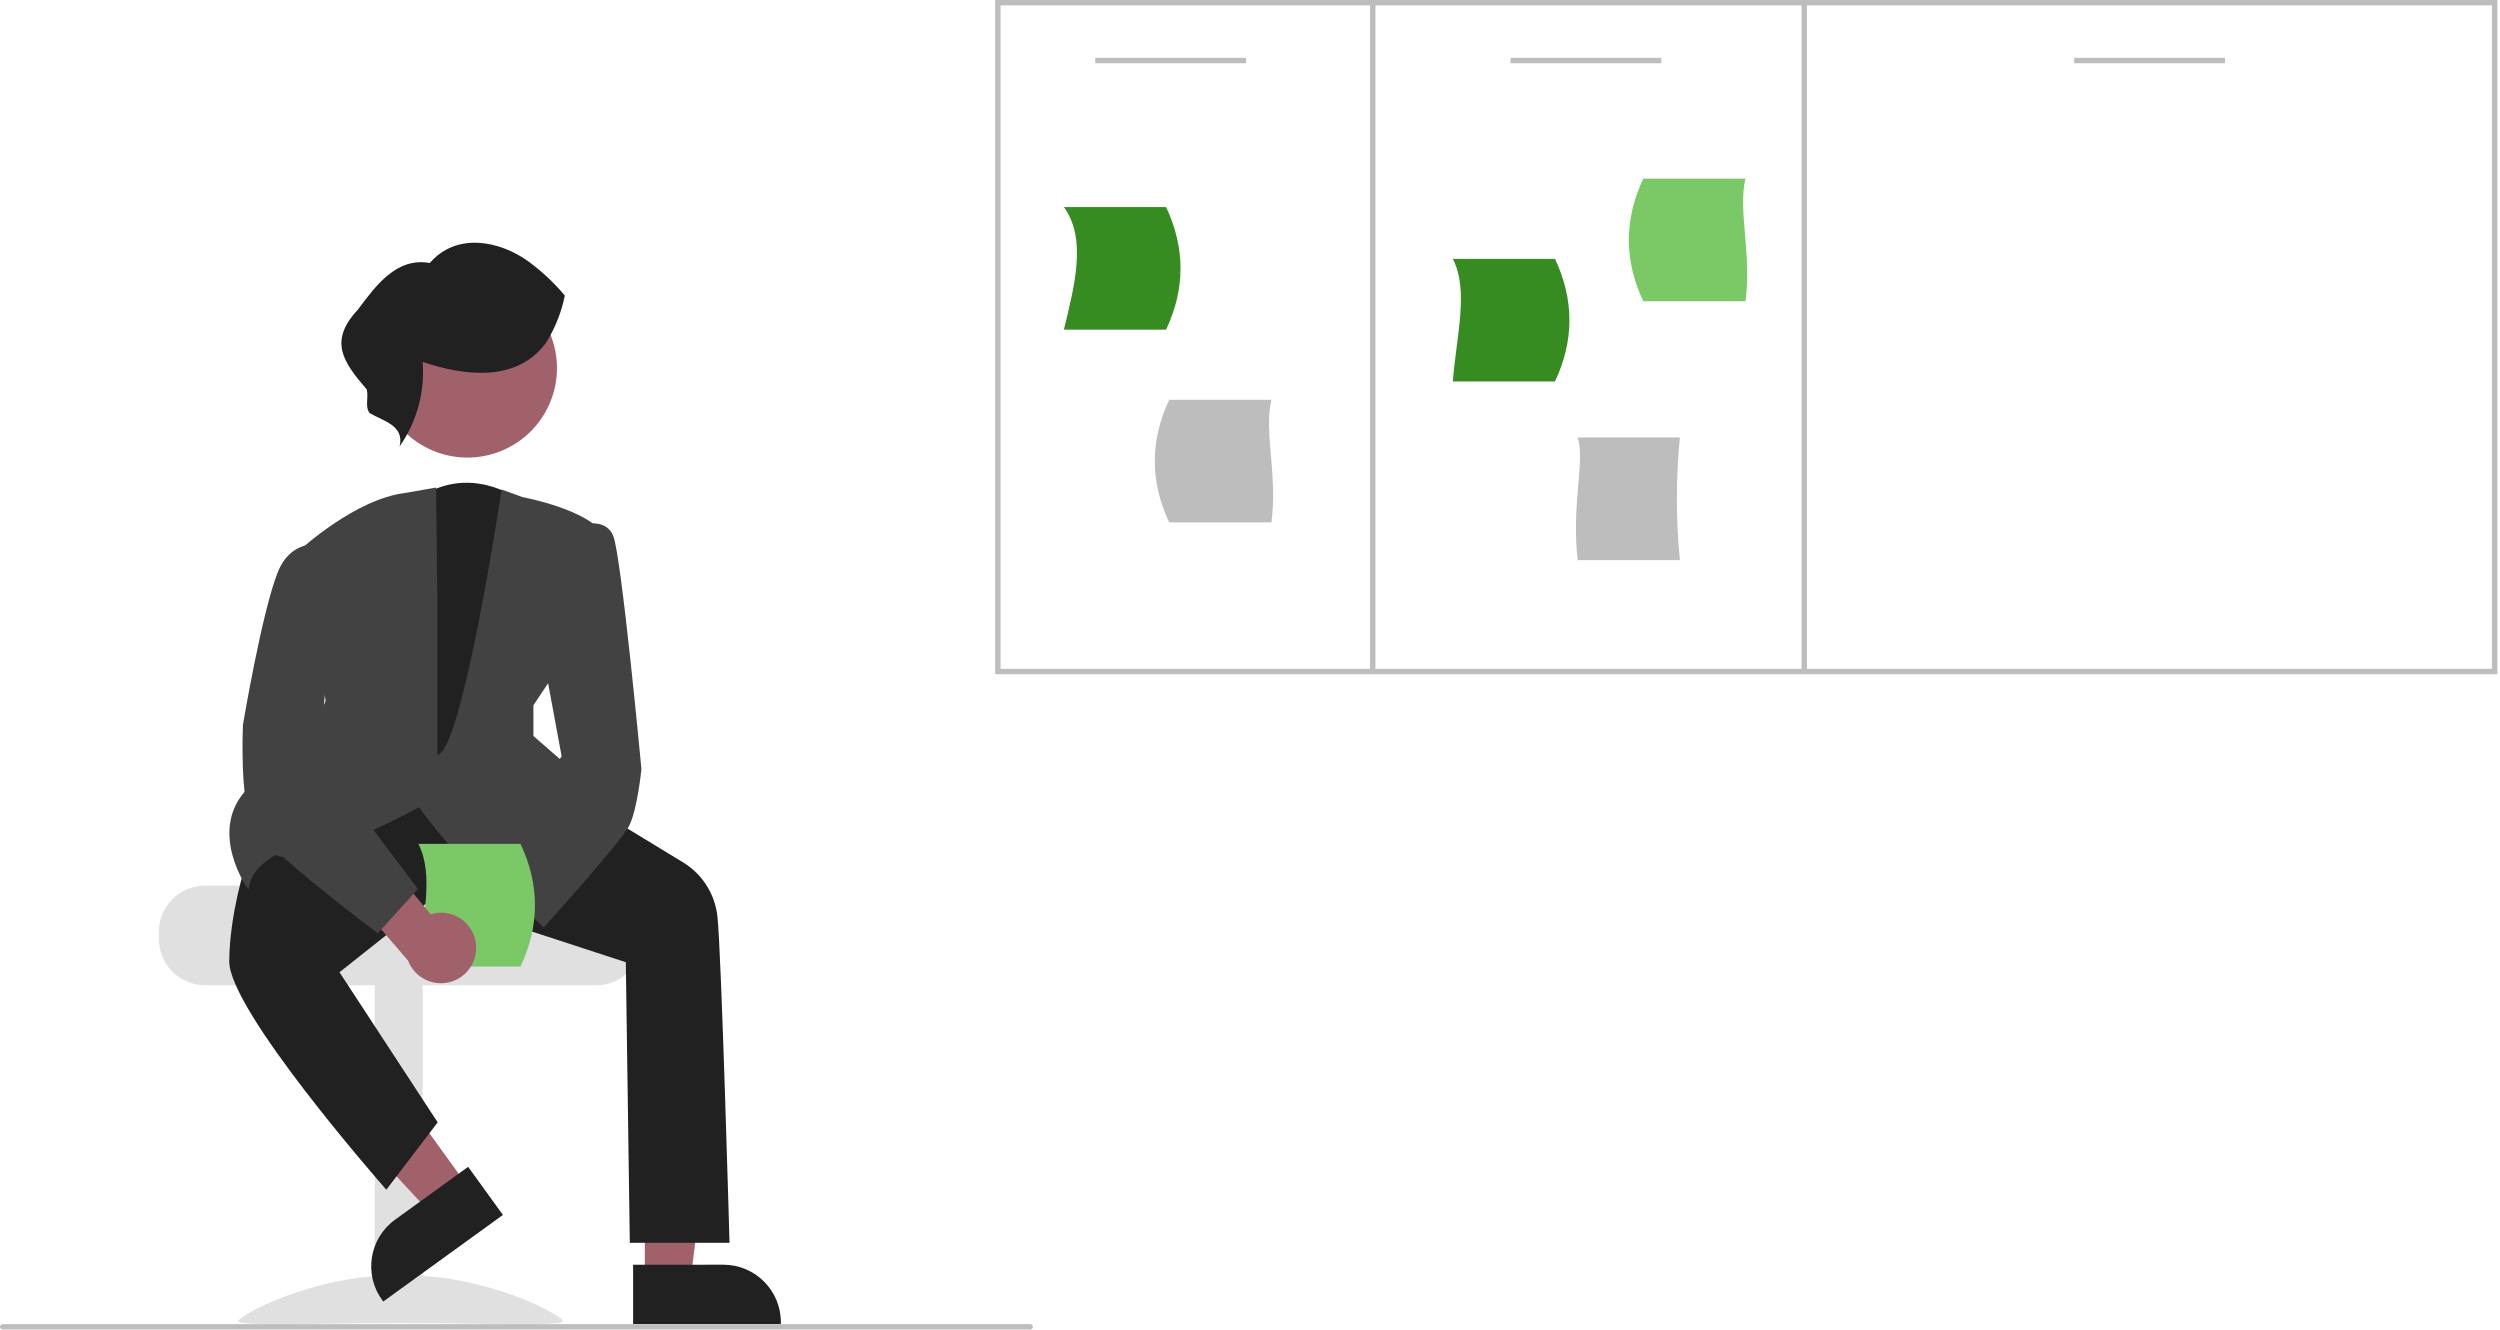 <?xml version="1.0" encoding="UTF-8"?>
<svg width="927px" height="493px" viewBox="0 0 927 493" version="1.1" xmlns="http://www.w3.org/2000/svg" xmlns:xlink="http://www.w3.org/1999/xlink">
    <title>undraw_Sorting_thoughts_re_fgli</title>
    <g id="Page-1" stroke="none" stroke-width="1" fill="none" fill-rule="evenodd">
        <g id="undraw_Sorting_thoughts_re_fgli" fill-rule="nonzero">
            <path d="M369.012,0 L369.012,250 L926.012,250 L926.012,0 L369.012,0 Z M371.012,248 L371.012,2 L508.012,2 L508.012,248 L371.012,248 Z M510.012,2 L668.012,2 L668.012,248 L510.012,248 L510.012,2 Z M924.012,248 L670.012,248 L670.012,2 L924.012,2 L924.012,248 Z" id="Shape" fill="#BDBDBD"></path>
            <path d="M432.387,122.243 L394.494,122.243 C398.756,104.756 402.851,88.43 394.494,76.771 L432.387,76.771 C439.52,91.944 439.52,107.102 432.387,122.243 Z" id="Path" fill="#378C21"></path>
            <path d="M622.892,207.692 L584.999,207.692 C582.629,186.612 587.858,170.9 584.999,162.219 L622.892,162.219 C621.436,177.342 621.436,192.569 622.892,207.692 L622.892,207.692 Z" id="Path" fill="#BDBDBD"></path>
            <path d="M576.594,141.453 L538.7,141.453 C540.121,123.969 544.702,107.642 538.7,95.981 L576.594,95.981 C583.728,111.138 583.728,126.296 576.594,141.453 Z" id="Path" fill="#378C21"></path>
            <path d="M609.329,111.718 L647.223,111.718 C649.593,94.23 644.364,77.904 647.223,66.245 L609.329,66.245 C602.195,81.403 602.195,96.56 609.329,111.718 Z" id="Path" fill="#7BC867"></path>
            <path d="M433.545,193.714 L471.439,193.714 C473.809,176.227 468.58,159.901 471.439,148.242 L433.545,148.242 C426.411,163.4 426.411,178.557 433.545,193.714 Z" id="Path" fill="#BDBDBD"></path>
            <rect id="Rectangle" fill="#BDBDBD" x="406.115" y="21.457" width="55.896" height="2"></rect>
            <rect id="Rectangle" fill="#BDBDBD" x="560.115" y="21.457" width="55.896" height="2"></rect>
            <rect id="Rectangle" fill="#BDBDBD" x="769.115" y="21.457" width="55.896" height="2"></rect>
            <path d="M58.913,345.492 L58.913,348.228 C58.922,357.67 66.574,365.322 76.016,365.33 L221.043,365.33 C230.487,365.327 238.142,357.672 238.146,348.228 L238.146,345.492 C238.154,341.49 236.749,337.613 234.177,334.546 C233.322,333.528 232.353,332.61 231.291,331.81 L156.068,331.81 C154.179,331.809 152.648,330.278 152.647,328.39 L76.016,328.39 C66.576,328.403 58.927,336.052 58.913,345.492 L58.913,345.492 Z" id="Path" fill="#E0E0E0"></path>
            <rect id="Rectangle" fill="#E0E0E0" transform="translate(147.852, 427.587) rotate(-180) translate(-147.852, -427.587) " x="138.959" y="364.651" width="17.786" height="125.873"></rect>
            <path d="M88.336,489.899 C88.336,491.821 115.288,490.642 148.536,490.642 C181.784,490.642 208.736,491.821 208.736,489.899 C208.736,487.977 181.784,472.738 148.536,472.738 C115.288,472.738 88.336,487.977 88.336,489.899 Z" id="Path" fill="#E0E0E0"></path>
            <polygon id="Path" fill="#A0616A" points="239.093 474.5 256.084 474.499 264.167 408.962 239.09 408.963"></polygon>
            <path d="M234.759,468.952 L268.22,468.951 L268.222,468.951 C279.998,468.952 289.545,478.498 289.546,490.275 L289.546,490.968 L234.76,490.97 L234.759,468.952 Z" id="Path" fill="#212121"></path>
            <polygon id="Path" fill="#A0616A" points="173.322 439.693 159.556 449.653 114.588 401.297 134.905 386.597"></polygon>
            <path d="M186.488,450.496 L142.102,482.611 L141.696,482.05 C134.792,472.509 136.93,459.178 146.471,452.274 L146.472,452.273 L173.581,432.658 L186.488,450.496 Z" id="Path" fill="#212121"></path>
            <path d="M191.918,184.938 C191.918,184.938 174.092,171.586 154.816,184.938 L141.476,296.209 L181.533,296.209 L187.467,260.602 L200.82,207.192 L191.918,184.938 Z" id="Path" fill="#212121"></path>
            <path d="M232.049,356.787 L160.156,333.312 L125.883,360.509 L162.292,416.17 L143.249,441.145 L142.705,440.525 C140.342,437.834 84.844,374.411 85.004,356.423 C85.164,338.585 91.074,320.654 91.134,320.474 L109.162,294.885 L134.749,287.36 L219.459,299.249 L219.597,299.269 L253.823,320.101 C260.683,324.509 265.172,331.791 266.028,339.9 C267.498,353.128 270.453,459.061 270.483,460.13 L270.502,460.824 L233.535,460.824 L232.049,356.787 Z" id="Path" fill="#212121"></path>
            <path d="M186.451,330.208 C173.956,324.655 157.999,302.972 155.368,299.315 C150.227,302.114 112.732,322.153 102.162,317.001 C100.627,317.848 93.687,321.989 92.437,328.238 L92.124,329.806 L91.218,328.489 C91.051,328.246 74.766,304.032 95.833,288.982 C115.042,275.262 120.21,261.401 120.751,259.815 L110.328,204.726 L110.602,204.472 C111.457,203.678 131.747,185.01 150.26,182.79 L161.68,180.776 L162.18,224.254 L162.18,279.913 C171.408,278.754 186.006,181.5 186.006,181.5 L193.634,184.295 C195.606,184.673 217.757,189.098 223.636,197.916 L223.827,198.202 L203.679,252.676 L197.786,261.548 L197.786,272.905 L232.211,302.84 L231.722,303.352 C230.549,304.58 205.165,330.983 190.377,330.98 C189.029,331.001 187.691,330.738 186.451,330.208 L186.451,330.208 Z" id="Path" fill="#424242"></path>
            <circle id="Oval" fill="#A0616A" transform="translate(173.329, 136.475) rotate(-61.337) translate(-173.329, -136.475) " cx="173.329" cy="136.475" r="33.19"></circle>
            <path d="M164.972,340.093 C165.453,336.277 167.6,332.87 170.835,330.789 C174.069,328.709 178.059,328.167 181.731,329.311 L200.754,306.507 L217.432,314.687 L190.115,346.514 C187.732,352.691 181.106,356.11 174.691,354.471 C168.277,352.833 164.101,346.656 164.972,340.093 L164.972,340.093 Z" id="Path" fill="#A0616A"></path>
            <path d="M178.418,320.754 L208.262,280.465 L200.869,240.547 L212.862,195.574 L213.164,195.444 C213.406,195.34 219.146,192.922 223.515,194.734 C225.322,195.48 226.734,196.948 227.41,198.782 C230.38,206.205 237.538,281.803 237.841,285.149 C237.78,285.76 236.31,300.178 233.322,306.155 C230.347,312.104 203.216,342.121 202.063,343.397 L201.586,343.923 L178.418,320.754 Z" id="Path" fill="#424242"></path>
            <path d="M201.84,127.933 C190.792,141.828 171.857,139.282 156.706,134.197 C157.588,145.32 154.567,156.403 148.164,165.541 C150.121,157.66 141.878,156.091 137.069,153.161 C135.217,150.817 136.755,147.318 135.995,144.43 C127.36,134.305 121.637,126.666 132.722,114.784 C139.212,106.098 147,95.252 159.364,97.534 C169.148,86.122 185.18,89.09 196.119,97.073 C201.036,100.712 205.51,104.915 209.447,109.598 C208.188,115.759 205.844,121.648 202.524,126.989" id="Path" fill="#212121"></path>
            <path d="M382,493 L1,493 C0.448,493 2.84217094e-14,492.552 2.84217094e-14,492 C2.84217094e-14,491.448 0.448,491 1,491 L382,491 C382.552,491 383,491.448 383,492 C383,492.552 382.552,493 382,493 Z" id="Path" fill="#BDBDBD"></path>
            <path d="M193.015,358.378 L155.122,358.378 C156.543,340.893 161.124,324.567 155.122,312.906 L193.015,312.906 C200.15,328.063 200.15,343.22 193.015,358.378 Z" id="Path" fill="#7BC867"></path>
            <path d="M176.458,349.794 C175.977,345.978 173.831,342.572 170.596,340.491 C167.362,338.41 163.372,337.869 159.7,339.013 L140.676,316.208 L123.999,324.389 L151.316,356.216 C153.698,362.393 160.325,365.811 166.739,364.173 C173.154,362.534 177.33,356.357 176.458,349.794 Z" id="Path" fill="#A0616A"></path>
            <path d="M139.587,345.709 C137.885,344.433 97.867,314.354 93.396,305.413 C88.918,296.457 90.028,269.936 90.086,268.73 C90.156,268.313 97.123,226.867 103.016,212.135 C109.131,196.848 124.511,202.794 124.665,202.856 L125.13,203.042 L118.433,281.173 L154.962,329.63 L140.08,346.078 L139.587,345.709 Z" id="Path" fill="#424242"></path>
        </g>
    </g>
</svg>